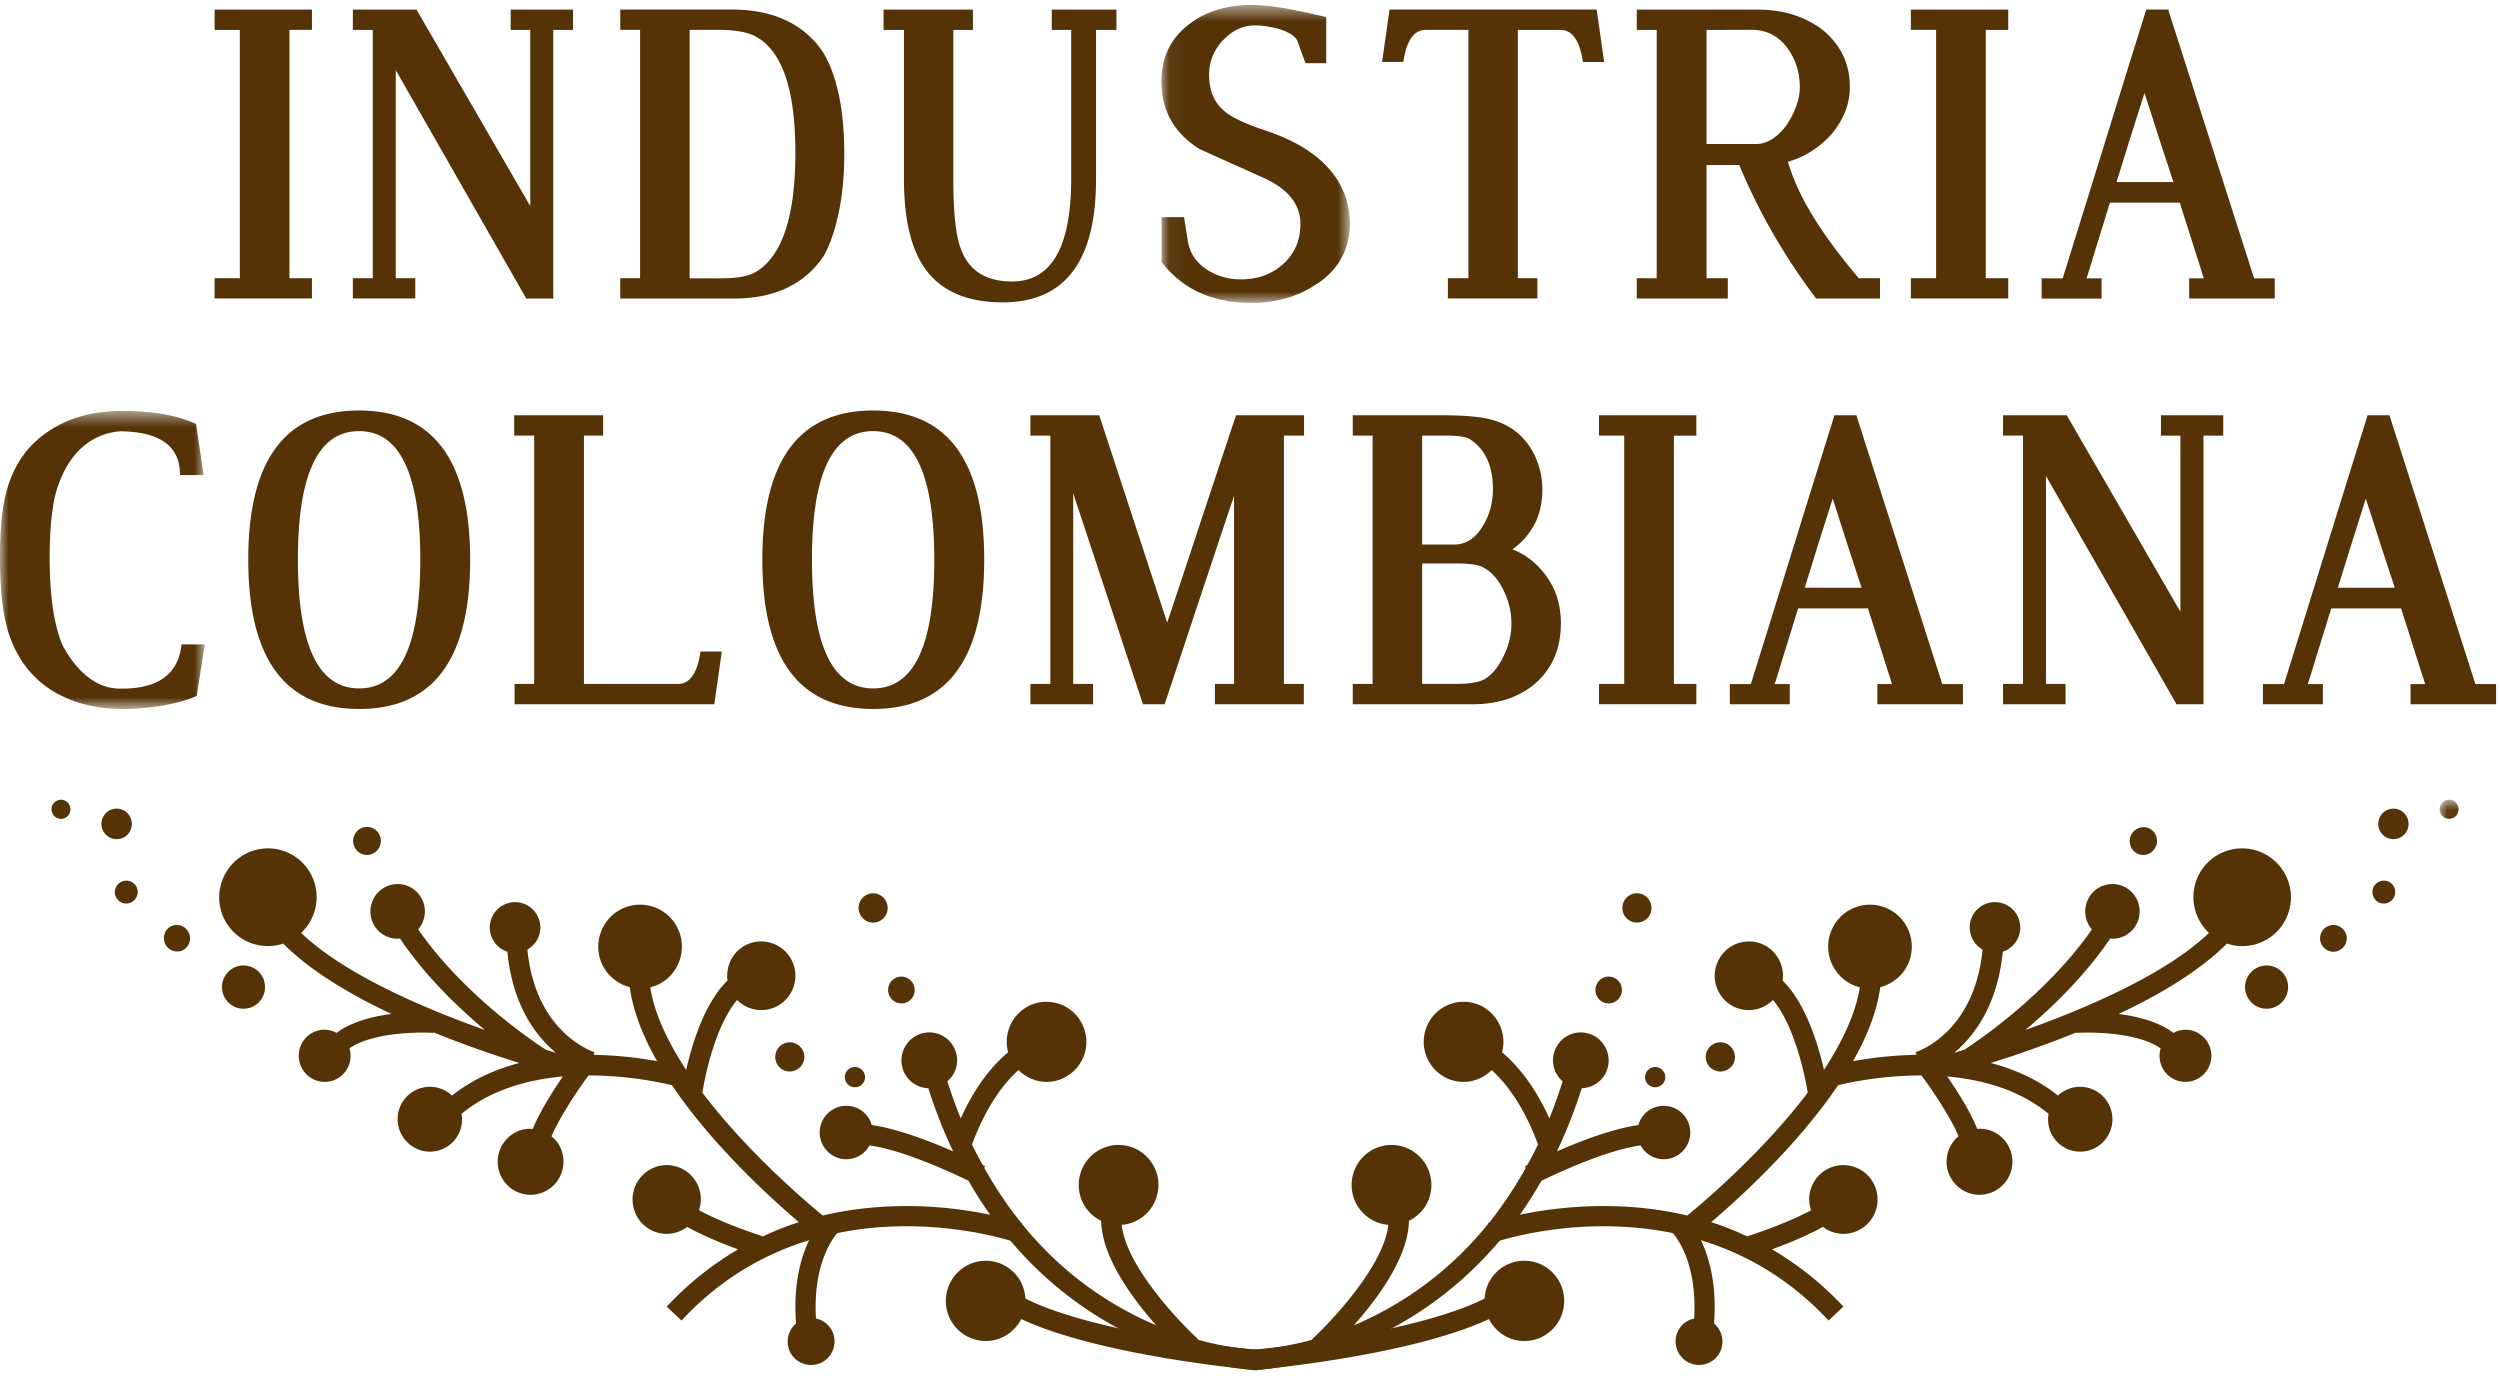 <svg width="148" height="82" viewBox="0 0 148 82" xmlns="http://www.w3.org/2000/svg" xmlns:xlink="http://www.w3.org/1999/xlink"><title>Vector &amp;quot;industria colombiana&amp;quot;</title><defs><path id="a" d="M11.2.525H.046v17.637H11.2V.525z"/><path id="c" d="M0 .54v17.644h12.124V.539H0z"/><path id="e" d="M3.385 4.895V.892H.043v4.003h3.342z"/></defs><g fill="none" fill-rule="evenodd"><path fill="#553307" d="M12.704.567v1.205h1.494V16.47h-1.494v1.2h5.763v-1.2h-1.33V1.77h1.33V.568zm17.529 0v1.205h1.159V12.2L24.657.567h-3.768v1.205h1.179V16.47h-1.18v1.2h3.697v-1.2H23.43V4.154l7.723 13.518h1.601v-15.9h1.167V.567zm10.592 15.91h1.892c.98 0 1.677-.14 2.099-.42 1.517-.973 2.27-3.31 2.27-7.021 0-3.591-.72-5.849-2.178-6.773-.255-.172-.582-.297-.972-.377a7.09 7.09 0 0 0-1.354-.116h-1.757v14.707zM36.719.565h6.611c1.25 0 2.338.22 3.25.665a5.309 5.309 0 0 1 2.163 1.893c.398.665.705 1.501.92 2.51.211 1.009.319 2.166.319 3.479 0 1.28-.112 2.442-.327 3.462-.219 1.033-.506 1.878-.864 2.534a5.33 5.33 0 0 1-2.139 1.902c-.9.444-1.968.664-3.214.664h-6.72v-1.205h1.176V1.77h-1.175V.565zm25.545.002h3.828v1.205h-1.207v8.842c0 4.856-1.844 7.286-5.528 7.286-2.195 0-3.76-.72-4.7-2.15-.765-1.18-1.143-2.902-1.143-5.168v-8.81h-1.207V.567h5.29v1.205h-1.16v8.902c0 1.974.156 3.33.458 4.091.474 1.265 1.478 1.898 3.02 1.898 2.333 0 3.5-2.03 3.5-6.097V1.772h-1.15V.567z"/><g transform="translate(68.71 -.23)"><mask id="b" fill="#fff"><use xlink:href="#a"/></mask><path d="M8.074 2.603a1.101 1.101 0 0 0-.378-.36 3.035 3.035 0 0 0-.661-.289c-.223-.064-.462-.108-.71-.156-.25-.04-.49-.064-.712-.064-.741 0-1.382.296-1.928.893V2.61c-.542.592-.816 1.28-.816 2.057 0 .953.318 1.681.96 2.182.199.172.501.348.888.528.398.188.884.376 1.465.573.825.272 1.546.592 2.167.96.617.369 1.127.769 1.522 1.205.438.468.768.985.991 1.55a4.76 4.76 0 0 1 .339 1.797c0 1.5-.641 2.69-1.924 3.566v-.016a6.142 6.142 0 0 1-1.812.865 7.583 7.583 0 0 1-2.111.284c-2.286 0-4.05-.805-5.297-2.418v-2.658h1.33l.211 1.337c.092.72.458 1.297 1.095 1.738a3.62 3.62 0 0 0 2.044.608c1.003 0 1.836-.296 2.497-.893.693-.608 1.04-1.405 1.04-2.381 0-1.13-.674-2.01-2.02-2.658h.012a105.34 105.34 0 0 1-.98-.44 93.896 93.896 0 0 0-.991-.445c-.327-.148-.658-.296-.992-.444l-.992-.449C.801 8.115.045 6.778.045 5.05c0-1.438.557-2.57 1.669-3.407.98-.745 2.21-1.12 3.688-1.12.49 0 1.103.063 1.836.18a41.2 41.2 0 0 1 2.565.54v2.73H8.576l-.502-1.37z" fill="#553307" mask="url(#b)"/></g><path d="M94.524.567l.443 3.102h-1.259c-.187-1.265-.625-1.897-1.318-1.897h-2.533V16.47h1.155v1.2h-5.298v-1.2h1.215V1.77h-2.533c-.693 0-1.131.633-1.318 1.898h-1.26l.443-3.102h12.263zm6.504 7.959h2.94c.326 0 .644-.1.951-.296.31-.204.598-.484.868-.86.235-.361.423-.73.554-1.102.14-.376.207-.752.207-1.12 0-.889-.259-1.674-.773-2.354-.533-.689-1.226-1.029-2.075-1.029l-2.672.008v6.753zm0 7.942h1.258v1.205h-5.388v-1.205l1.178.008V1.773h-1.178V.568h7.14c.73 0 1.41.092 2.044.28.63.197 1.195.469 1.7.83.555.423.977.928 1.283 1.508.295.589.446 1.237.446 1.954a4.03 4.03 0 0 1-.306 1.549 4.93 4.93 0 0 1-.884 1.369 5.731 5.731 0 0 1-1.14.928c-.422.269-.868.46-1.334.589.303 1.045.805 2.133 1.506 3.266.7 1.133 1.593 2.346 2.684 3.627h1.259v1.205h-3.78a37.515 37.515 0 0 1-2.557-3.855 36.273 36.273 0 0 1-1.995-4.047h-1.936v6.697zM113.124.567h5.764v1.205h-1.33V16.47h1.33v1.2h-5.764v-1.2h1.494V1.77h-1.494zm15.543 10.211c-.294-.893-.581-1.766-.864-2.634-.279-.869-.558-1.753-.848-2.642l-.833 2.626c-.263.844-.533 1.73-.824 2.65h3.37zm-7.802 6.897v-1.197h1.246c.825-2.65 1.65-5.3 2.474-7.958a3890.69 3890.69 0 0 1 2.473-7.954h1.299l5.086 15.912h1.223v1.197h-5.067v-1.197h.865c-.124-.392-.24-.769-.359-1.133l-.35-1.105c-.116-.36-.231-.724-.347-1.1-.12-.369-.243-.753-.366-1.141h-4.13c-.128.388-.243.772-.355 1.14-.116.369-.227.725-.339 1.093-.115.36-.227.729-.338 1.097-.112.368-.231.749-.355 1.149h.889v1.197h-3.55z" fill="#553307"/><g transform="translate(0 23.788)"><mask id="d" fill="#fff"><use xlink:href="#c"/></mask><path d="M12.124 14.361l-.478 3.042a4.615 4.615 0 0 1-.956.345c-.383.1-.797.188-1.239.264-.793.116-1.517.172-2.17.172-1.61 0-3.004-.36-4.179-1.077C1.844 16.323.967 15.15.478 13.59a10.855 10.855 0 0 1-.363-1.91A23.982 23.982 0 0 1 0 9.217C0 8.341.035 7.56.103 6.88c.072-.68.183-1.277.339-1.782.454-1.517 1.314-2.666 2.593-3.458C4.185.907 5.584.54 7.233.54c1.808 0 3.266.255 4.377.772l.442 3.026h-1.398c.016-1.705-1.167-2.57-3.549-2.594a3.805 3.805 0 0 0-2.398 1.1c-.653.65-1.135 1.55-1.441 2.69-.1.445-.18.977-.24 1.594a23.36 23.36 0 0 0-.087 2.09c0 1.172.072 2.197.203 3.078.14.884.33 1.605.582 2.15.434.808.94 1.432 1.513 1.869.578.448 1.207.664 1.892.664 2.227.024 3.43-.852 3.617-2.618h1.378z" fill="#553307" mask="url(#d)"/></g><path d="M21.253 25.523c-2.41 0-3.617 2.534-3.617 7.606 0 5.083 1.21 7.625 3.628 7.625 2.41 0 3.617-2.534 3.617-7.61 0-5.08-1.21-7.621-3.628-7.621m0-1.221c4.389 0 6.58 2.942 6.58 8.827 0 5.896-2.187 8.842-6.569 8.842-4.38 0-6.567-2.946-6.567-8.842 0-5.885 2.182-8.827 6.556-8.827M34.57 40.487h5.577c.693 0 1.139-.64 1.322-1.918h1.263l-.446 3.123H30.464v-1.205h1.16v-14.7H30.44v-1.204h5.266v1.205H34.57v14.699zm17.115-14.964c-2.41 0-3.617 2.534-3.617 7.606 0 5.083 1.207 7.625 3.625 7.625 2.41 0 3.616-2.534 3.616-7.61 0-5.08-1.206-7.621-3.624-7.621m0-1.221c4.39 0 6.58 2.942 6.58 8.827 0 5.896-2.19 8.842-6.572 8.842-4.381 0-6.564-2.946-6.564-8.842 0-5.885 2.183-8.827 6.556-8.827m11.848 16.185h1.178v1.205H61v-1.205h1.18v-14.7H61v-1.204h4.075l4.023 12.277c.677-2.033 1.358-4.075 2.035-6.136.685-2.058 1.362-4.107 2.04-6.141h4.026v1.205h-1.19v14.699h1.178v1.205h-5.265v-1.205h1.135V29.355c-.307.896-.634 1.88-.988 2.946-.35 1.064-.713 2.141-1.08 3.238l-1.07 3.234c-.351 1.057-.674 2.026-.973 2.919h-1.282l-4.13-12.486v11.28zm22.617 0c.833 0 1.41-.092 1.74-.28.459-.277.841-.753 1.156-1.434a4.263 4.263 0 0 0 .43-1.873 4.39 4.39 0 0 0-.478-1.973c-.334-.689-.773-1.157-1.318-1.397a2.686 2.686 0 0 0-.574-.128 7.113 7.113 0 0 0-.84-.045H84.19v7.13h1.96zm-1.96-8.25h1.889c.7 0 1.27-.365 1.704-1.101.399-.64.598-1.37.598-2.182 0-1.405-.474-2.398-1.414-2.986l.012.008c-.243-.124-.693-.188-1.354-.188H84.19v6.449zm1.156-7.654c.7 0 1.306.024 1.812.072.514.048.94.124 1.29.236a3.795 3.795 0 0 1 1.414.757c.395.344.717.764.968 1.257.156.328.271.664.359 1.008.075.353.12.705.12 1.065 0 .78-.156 1.47-.467 2.058a4.234 4.234 0 0 1-1.306 1.485c.792.312 1.446.82 1.96 1.525.31.412.541.857.689 1.329.147.476.219.985.219 1.525 0 1.501-.51 2.686-1.526 3.57-.96.813-2.19 1.222-3.7 1.222h-7.094v-1.205h1.175v-14.7h-1.175v-1.204h5.262zm9.314.002h5.764v1.205h-1.33v14.698h1.33v1.201h-5.763v-1.2h1.493v-14.7h-1.493zm15.547 10.21c-.294-.892-.581-1.765-.864-2.634-.279-.868-.558-1.753-.848-2.642l-.833 2.626c-.263.845-.534 1.73-.824 2.65h3.37zm-7.802 6.897v-1.196h1.246c.825-2.65 1.65-5.3 2.474-7.958a3891.31 3891.31 0 0 1 2.473-7.954h1.299l5.086 15.912h1.223v1.196h-5.067v-1.196h.865c-.124-.393-.24-.77-.359-1.133l-.35-1.105c-.116-.36-.231-.725-.347-1.1-.12-.37-.243-.753-.366-1.142h-4.13c-.128.389-.244.773-.355 1.141-.116.368-.227.725-.339 1.093-.115.36-.227.728-.338 1.097-.112.368-.231.748-.355 1.149h.889v1.196h-3.55zm28.044-15.903v15.903h-1.601l-7.727-13.518v12.314h1.159v1.204h-3.7v-1.204h1.179v-14.7h-1.18v-1.204h3.773l6.727 11.632V25.79h-1.151v-1.205h3.688v1.205zm11.322 9.006c-.295-.892-.581-1.765-.864-2.634-.279-.868-.562-1.753-.852-2.642-.287.905-.562 1.782-.829 2.626-.263.845-.538 1.73-.828 2.65h3.373zm-7.806 6.897v-1.196h1.25c.825-2.65 1.65-5.3 2.474-7.958a3891.31 3891.31 0 0 1 2.473-7.954h1.295l5.086 15.912h1.227v1.196h-5.067v-1.196h.865a99.347 99.347 0 0 0-.363-1.133l-.35-1.105c-.116-.36-.231-.725-.347-1.1-.12-.37-.239-.753-.362-1.142h-4.13a34.45 34.45 0 0 0-.355 1.141c-.12.368-.227.725-.343 1.093-.111.36-.227.728-.334 1.097-.116.368-.235.748-.359 1.149h.888v1.196h-3.548zM57.39 74.844a2.354 2.354 0 0 1 3.315 2.033c4.397 2.19 13.745 3.035 13.84 3.043l-.103 1.2c-.41-.036-9.296-.844-13.984-3.03-.24.46-.626.857-1.14 1.093a2.36 2.36 0 0 1-3.118-1.197 2.387 2.387 0 0 1 1.19-3.142m-3.31-16.559c.18.4 0 .869-.394 1.049a.79.79 0 0 1-1.04-.4c-.178-.4 0-.87.395-1.05.394-.18.86 0 1.04.4m-2.034-3.744a.862.862 0 0 1-1.14-.428.872.872 0 0 1 .43-1.153.85.85 0 0 1 1.136.44.864.864 0 0 1-.426 1.141m-6.076 8.39a.874.874 0 0 1 .43-1.15.866.866 0 0 1 1.143.437.857.857 0 0 1-.446 1.14.853.853 0 0 1-1.127-.428m4.885 1.384a.598.598 0 1 1-.49-1.093.594.594 0 0 1 .79.304.595.595 0 0 1-.3.789M22.065 50.537a.81.81 0 0 1-1.087-.416.831.831 0 0 1 .41-1.093.817.817 0 0 1 1.088.416.831.831 0 0 1-.41 1.093" fill="#553307"/><path d="M18.588 61.092c.45-.204.936-.164 1.339.056.88-.665 2.126-.977 3.25-1.121-2.466-1.157-4.832-2.57-6.409-4.167a2.882 2.882 0 0 1-3.54-1.553 2.908 2.908 0 0 1 1.457-3.831 2.878 2.878 0 0 1 3.812 1.461 2.901 2.901 0 0 1-.67 3.29c2.562 2.454 7.23 4.448 10.882 5.749-1.593-1.33-3.517-3.183-5.03-5.412a1.599 1.599 0 0 1-1.61-.945c-.362-.813 0-1.777.817-2.142.804-.368 1.764 0 2.127.821.267.585.14 1.257-.255 1.725 2.764 3.983 7.026 6.781 7.567 7.126.212.06.407.124.582.172-1.207-1.009-2.565-2.822-2.872-5.98a1.503 1.503 0 0 1-.151-2.802 1.48 1.48 0 0 1 1.971.76c.331.708.036 1.54-.633 1.913.478 4.92 3.828 6.029 3.975 6.077l-.052.156a23.84 23.84 0 0 1 3.756.376c-.828-1.449-1.422-2.934-1.617-4.38a2.502 2.502 0 0 1-1.653-1.384c-.55-1.25 0-2.726 1.25-3.283a2.47 2.47 0 0 1 3.27 1.25c.559 1.252 0 2.73-1.242 3.286-.143.06-.275.1-.414.14.25 1.593 1.063 3.266 2.127 4.887.338-1.48 1.067-3.95 2.445-5.287-.115-.881.331-1.766 1.167-2.142a2.03 2.03 0 0 1 2.677 1.025 2.04 2.04 0 0 1-1.024 2.69 2.012 2.012 0 0 1-2.25-.425c-1.45 1.738-2.007 5.168-2.055 5.488 2.609 3.451 6.038 6.381 7.125 7.274 4.031-.953 7.755-.5 9.91-.048a22.854 22.854 0 0 1-1.279-2.01c-1.063-.516-3.911-1.83-5.867-2.093a1.542 1.542 0 0 1-.724.68c-.797.356-1.725 0-2.084-.8-.354-.797 0-1.726.793-2.086a1.57 1.57 0 0 1 2.083.797c.024.072.052.14.064.204 1.517.212 3.421.945 4.823 1.557a29.303 29.303 0 0 1-1.47-3.739 1.653 1.653 0 0 1-1.445-.96c-.375-.837 0-1.822.832-2.198.829-.376 1.808 0 2.175.837a1.626 1.626 0 0 1-.434 1.913c.25.777.505 1.501.792 2.198.514-1.157 1.43-2.774 2.804-3.915a2.383 2.383 0 0 1 1.307-2.786 2.358 2.358 0 0 1 3.118 1.197c.538 1.196 0 2.59-1.187 3.134-.924.416-1.947.18-2.624-.493-1.625 1.45-2.506 3.74-2.749 4.404.204.424.415.828.63 1.213.071.04.127.068.14.076l-.045.096a23.25 23.25 0 0 0 2.187 3.258c.036.008.06.024.06.024l-.008.04a20.338 20.338 0 0 0 7.938 5.997c-1.426-1.61-3.223-4.043-3.258-6.185a2.322 2.322 0 0 1-1.12-1.149 2.371 2.371 0 0 1 1.187-3.134c1.195-.54 2.581 0 3.119 1.193.53 1.189 0 2.598-1.19 3.13a2.18 2.18 0 0 1-.778.196c.227 2.322 3.179 5.54 4.525 6.777l-.028.024c1.96.54 3.346.593 3.517.6l-.032 1.205c-.107 0-8.372-.312-14.57-7.661-1.158-.352-5.432-1.445-10.255-.452-.311.364-1.446 1.913-1.259 5.055.414.088.789.36.98.793.31.692 0 1.52-.701 1.837-.705.312-1.522 0-1.836-.696a1.417 1.417 0 0 1 .378-1.642c-.175-2.293.283-3.91.773-4.927-2.573.788-5.21 2.23-7.552 4.755l-.88-.824a18.82 18.82 0 0 1 4.226-3.39c-.869-.321-2.02-.777-3.011-1.33a2.007 2.007 0 0 1-3.059-.797 2.035 2.035 0 0 1 1.02-2.681c1.011-.465 2.218 0 2.676 1.024.211.485.219 1.001.064 1.47 1.437.772 3.254 1.369 3.787 1.545a16.93 16.93 0 0 1 2.123-.841c-1.696-1.449-5.13-4.567-7.515-8.11a21.87 21.87 0 0 0-4.935-.576c-.904 1.225-1.817 2.702-2.195 3.602.227.18.418.413.542.705.438.985 0 2.141-.98 2.586a1.94 1.94 0 0 1-2.577-.985 1.96 1.96 0 0 1 .984-2.586c.306-.144.621-.18.924-.156.406-1.017 1.183-2.23 1.78-3.106-2.075.188-4.266.784-5.998 2.213a1.907 1.907 0 0 1-1.095 2.074c-.964.428-2.083 0-2.522-.98-.43-.954 0-2.094.956-2.523a1.892 1.892 0 0 1 2.095.349c1.211-.961 2.585-1.562 3.991-1.93a66.032 66.032 0 0 1-5.09-1.813v.032c-1.016-.064-3.7 0-4.97.92a1.538 1.538 0 0 1-.841 1.846c-.773.344-1.677 0-2.023-.78-.355-.777 0-1.69.764-2.042" fill="#553307"/><path d="M13.894 57.269c.64-.289 1.398 0 1.684.64.287.649 0 1.41-.645 1.697a1.27 1.27 0 0 1-1.68-.648 1.28 1.28 0 0 1 .64-1.69M10.14 54.83c.398-.18.864 0 1.044.4a.798.798 0 0 1-.399 1.044.792.792 0 0 1-.645-1.445M7.2 52.194a.68.68 0 0 1 .896.337.683.683 0 0 1-.35.9.675.675 0 0 1-.889-.336.686.686 0 0 1 .343-.9m.077-2.596a.903.903 0 1 1-.737-1.65.894.894 0 0 1 1.187.461.901.901 0 0 1-.45 1.189M3.38 47.394a.553.553 0 0 1 .74.288.559.559 0 0 1-.282.745.551.551 0 0 1-.737-.288.558.558 0 0 1 .279-.745m87.827 27.45a2.354 2.354 0 0 0-3.318 2.033c-4.393 2.19-13.737 3.035-13.837 3.043l.104 1.2c.41-.036 9.3-.844 13.992-3.03.239.46.621.857 1.127 1.093a2.36 2.36 0 0 0 3.119-1.197 2.385 2.385 0 0 0-1.187-3.142m3.313-16.559c-.183.4 0 .869.39 1.049.403.172.861 0 1.04-.4.18-.4 0-.87-.394-1.05a.776.776 0 0 0-1.035.4m2.03-3.744c.434.196.948 0 1.143-.428a.877.877 0 0 0-.434-1.153.857.857 0 0 0-1.143.44.867.867 0 0 0 .434 1.141m6.084 8.39a.88.88 0 0 0-.435-1.15.864.864 0 0 0-1.143.437.855.855 0 0 0 .442 1.14c.427.197.94 0 1.136-.428m-4.894 1.384c.303.14.653 0 .789-.296a.603.603 0 0 0-.295-.797.597.597 0 0 0-.793.304.592.592 0 0 0 .3.789m28.798-13.776c.414.196.9 0 1.083-.416a.833.833 0 0 0-.406-1.093.828.828 0 0 0-.677 1.51" fill="#553307"/><path d="M130.001 61.092a1.469 1.469 0 0 0-1.33.056c-.88-.665-2.13-.977-3.25-1.121 2.465-1.157 4.827-2.57 6.412-4.167a2.874 2.874 0 0 0 3.537-1.553 2.901 2.901 0 0 0-1.458-3.831 2.883 2.883 0 0 0-3.815 1.461 2.902 2.902 0 0 0 .673 3.29c-2.561 2.454-7.233 4.448-10.873 5.749 1.585-1.33 3.513-3.183 5.026-5.412a1.595 1.595 0 0 0 1.601-.945c.367-.813 0-1.777-.808-2.142a1.604 1.604 0 0 0-2.131.821 1.634 1.634 0 0 0 .255 1.725c-2.768 3.983-7.026 6.781-7.56 7.126-.223.06-.418.124-.585.172 1.198-1.009 2.56-2.822 2.871-5.98.387-.129.721-.409.9-.817.343-.757 0-1.65-.752-1.986a1.492 1.492 0 0 0-1.98.76 1.505 1.505 0 0 0 .633 1.914c-.474 4.92-3.82 6.029-3.967 6.077l.048.156a23.762 23.762 0 0 0-3.748.376c.82-1.449 1.422-2.934 1.61-4.38.704-.187 1.334-.664 1.652-1.384a2.489 2.489 0 0 0-1.246-3.283 2.47 2.47 0 0 0-3.27 1.25 2.487 2.487 0 0 0 1.25 3.286c.128.06.267.1.407.14-.26 1.593-1.068 3.266-2.123 4.887-.339-1.48-1.076-3.95-2.45-5.287a2.032 2.032 0 0 0-1.167-2.142 2.023 2.023 0 0 0-2.672 1.025 2.035 2.035 0 0 0 1.011 2.69 2.02 2.02 0 0 0 2.259-.425c1.445 1.738 2.007 5.168 2.055 5.488-2.61 3.451-6.038 6.381-7.13 7.274-4.022-.953-7.754-.5-9.91-.048a22.84 22.84 0 0 0 1.275-2.01c1.076-.516 3.916-1.83 5.871-2.093.16.288.406.536.729.68.797.356 1.725 0 2.075-.8.359-.797 0-1.726-.792-2.086a1.56 1.56 0 0 0-2.072.797 1.93 1.93 0 0 0-.067.204c-1.518.212-3.422.945-4.824 1.557a30.532 30.532 0 0 0 1.47-3.739 1.649 1.649 0 0 0 1.446-.96c.374-.837 0-1.822-.833-2.198a1.638 1.638 0 0 0-2.174.837 1.647 1.647 0 0 0 .426 1.913 26.624 26.624 0 0 1-.785 2.198c-.513-1.157-1.434-2.774-2.8-3.915a2.385 2.385 0 0 0-1.31-2.786 2.358 2.358 0 0 0-3.119 1.197 2.375 2.375 0 0 0 1.191 3.134c.92.416 1.952.18 2.621-.493 1.625 1.45 2.505 3.74 2.744 4.404-.203.424-.41.828-.625 1.213-.068.04-.128.068-.144.076l.048.096a23.939 23.939 0 0 1-2.178 3.258.32.32 0 0 0-.072.024l.012.04a20.338 20.338 0 0 1-7.938 5.997c1.426-1.61 3.222-4.043 3.258-6.185a2.38 2.38 0 0 0 1.123-1.149c.53-1.205 0-2.598-1.19-3.134a2.354 2.354 0 0 0-3.12 1.193 2.372 2.372 0 0 0 1.191 3.13c.255.116.514.18.773.196-.23 2.322-3.178 5.54-4.516 6.777l.023.024c-1.963.54-3.345.593-3.513.6l.028 1.205c.112 0 8.372-.312 14.57-7.661 1.159-.352 5.433-1.445 10.256-.452.315.364 1.446 1.913 1.259 5.055a1.36 1.36 0 0 0-.976.793c-.315.692 0 1.52.7 1.837a1.39 1.39 0 0 0 1.833-.696 1.41 1.41 0 0 0-.378-1.642c.175-2.293-.287-3.91-.777-4.927 2.573.788 5.206 2.23 7.555 4.755l.88-.824a18.732 18.732 0 0 0-4.225-3.39c.868-.321 2.015-.777 3.01-1.33.116.084.248.172.391.232 1.016.465 2.21 0 2.673-1.028.446-1.017 0-2.23-1.024-2.682a2.018 2.018 0 0 0-2.74 2.494c-1.442.772-3.25 1.369-3.788 1.545a17.173 17.173 0 0 0-2.123-.841c1.697-1.449 5.126-4.567 7.512-8.11.8-.196 2.716-.576 4.935-.576.908 1.225 1.828 2.702 2.194 3.602a1.84 1.84 0 0 0-.537.705 1.96 1.96 0 0 0 .98 2.586c.98.448 2.13 0 2.577-.985a1.96 1.96 0 0 0-.984-2.586 1.804 1.804 0 0 0-.928-.156c-.403-1.017-1.175-2.23-1.78-3.106 2.082.188 4.273.784 6.002 2.213a1.912 1.912 0 0 0 1.095 2.074c.96.428 2.091 0 2.521-.98.426-.954 0-2.094-.964-2.523a1.9 1.9 0 0 0-2.095.349c-1.199-.961-2.577-1.562-3.983-1.93a65.376 65.376 0 0 0 5.083-1.813l.011.032c1.02-.064 3.693 0 4.967.92a1.542 1.542 0 0 0 .84 1.846c.777.344 1.677 0 2.028-.78.35-.777 0-1.69-.777-2.042" fill="#553307"/><path d="M134.708 57.269a1.279 1.279 0 1 0-1.044 2.337c.638.289 1.39 0 1.681-.648.287-.649 0-1.401-.637-1.69m3.749-2.438a.782.782 0 0 0-1.04.4.79.79 0 0 0 .4 1.044c.393.18.855 0 1.047-.404a.792.792 0 0 0-.407-1.04m2.941-2.636a.674.674 0 0 0-.892.337.685.685 0 0 0 .338.9.677.677 0 1 0 .554-1.237m-.078-2.595a.9.9 0 0 0 1.19-.452.914.914 0 0 0-.45-1.197.897.897 0 0 0-1.19.46.904.904 0 0 0 .45 1.189" fill="#553307"/><g transform="translate(144.385 46.45)"><mask id="f" fill="#fff"><use xlink:href="#e"/></mask><path d="M.832.944a.555.555 0 0 0-.74.288.564.564 0 0 0 .286.744.55.55 0 0 0 .733-.288.561.561 0 0 0-.279-.744" fill="#553307" mask="url(#f)"/></g></g></svg>